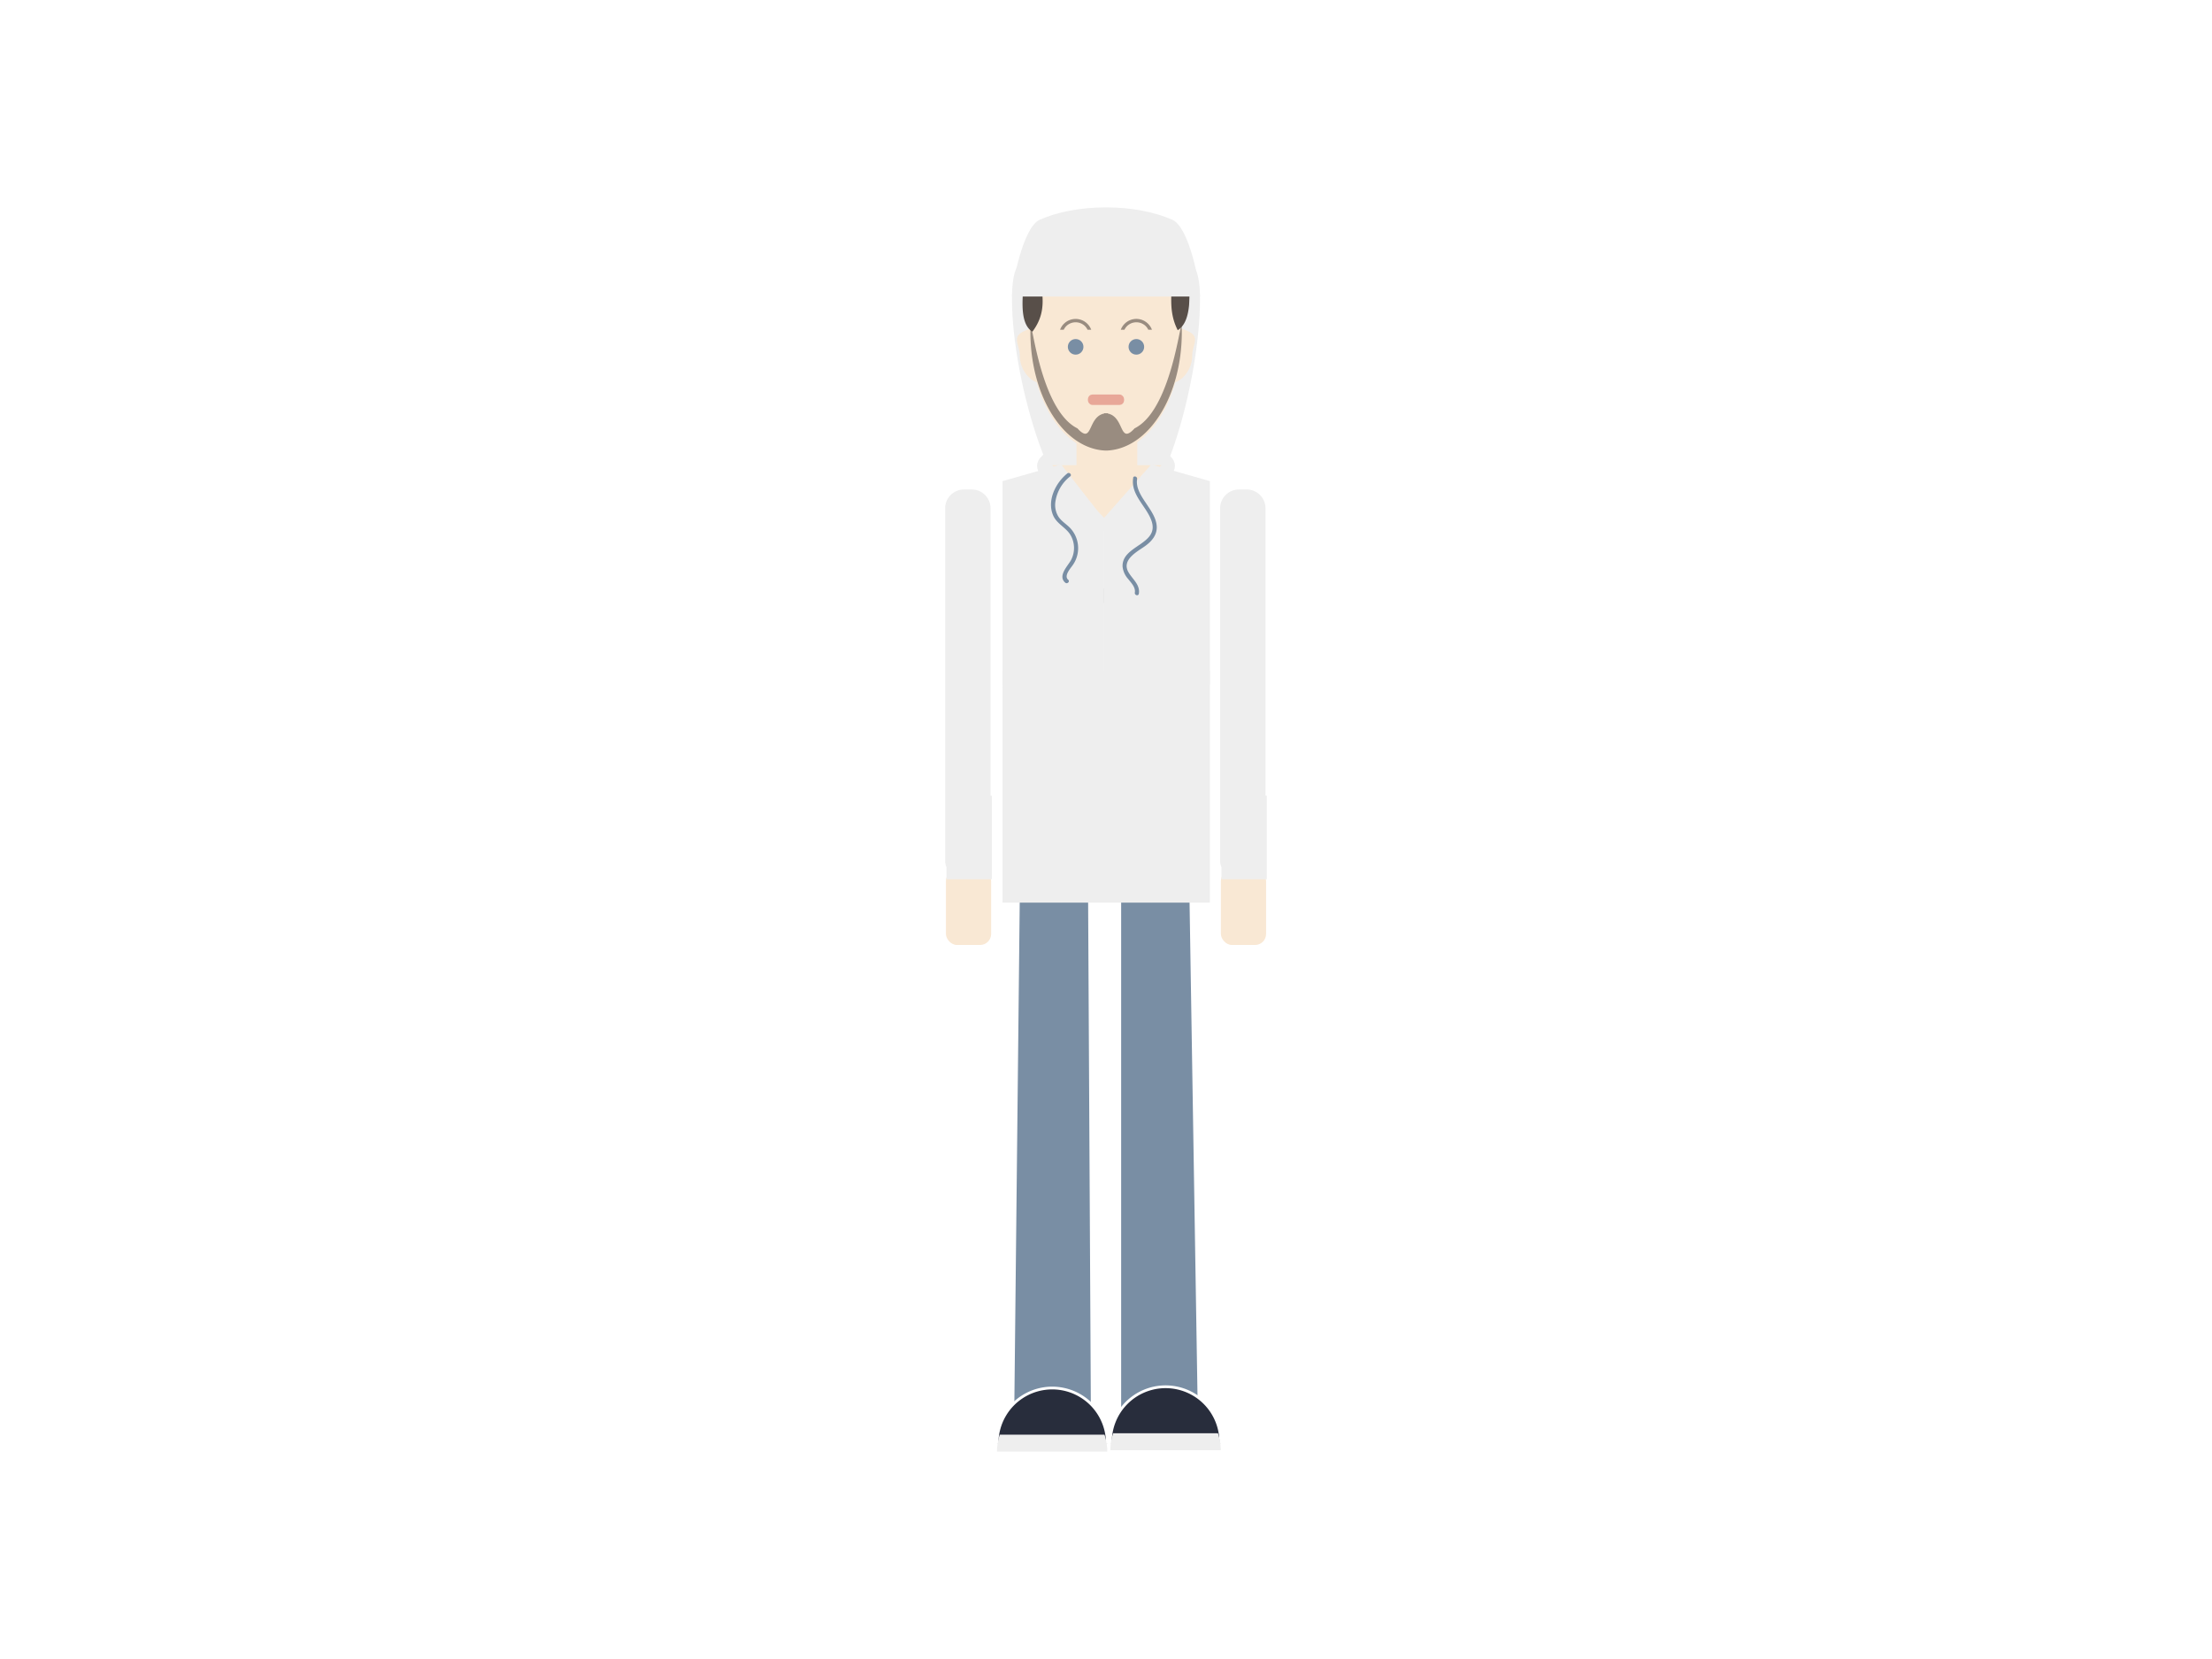 <svg id="Layer_1" data-name="Layer 1" xmlns="http://www.w3.org/2000/svg" viewBox="0 0 800 600"><defs><style>.cls-1{fill:#fff;}.cls-2{fill:#eee;}.cls-11,.cls-3{fill:#282d3c;}.cls-4{fill:none;stroke:#e0d0be;}.cls-10,.cls-11,.cls-4{stroke-miterlimit:10;}.cls-5{fill:#798ea4;}.cls-6{fill:#bebebe;}.cls-7{fill:#f9e8d4;}.cls-8,.cls-9{fill:#584f49;}.cls-9{opacity:0.6;}.cls-10{fill:#e8a798;stroke:#e8a798;}.cls-11{stroke:#fff;}</style></defs><title>goodam</title><rect class="cls-1" width="800" height="600"/><path class="cls-2" d="M434,108.45c0,28.35-13.78,83.62-33.35,83.62S366,136.8,366,108.45s13.5-4.24,33.06-4.24S434,80.11,434,108.45Z"/><polygon class="cls-2" points="404.29 172.16 412.56 163.35 417.84 168.31 406.27 180.64 404.29 172.16"/><polygon class="cls-2" points="396.1 172.16 387.84 163.35 382.55 168.31 394.13 180.64 396.1 172.16"/><polygon class="cls-3" points="429.83 317.98 369.45 317.98 368.24 293.83 428.62 293.83 429.83 317.98"/><line class="cls-4" x1="389.49" y1="102.73" x2="408.67" y2="102.73"/><line class="cls-4" x1="391.98" y1="106.9" x2="406.47" y2="106.9"/><polygon class="cls-5" points="394.52 508.96 366.84 508.96 369.25 284.19 393.31 284.19 394.52 508.96"/><polygon class="cls-5" points="433.16 508.96 405.48 508.96 405.48 284.19 429.54 284.19 433.16 508.96"/><path class="cls-6" d="M394.05,208.63l-3.67-2,.12,2a5.76,5.76,0,0,0-7.56,6.51,6.83,6.83,0,0,1,.32,2.08c-.07.7-.64,1.42-1.34,1.32.72,2.59,5.51,1.22,6.77,3.59,1.05,2-1.53,4.39-.78,6.51a3.24,3.24,0,0,0,1.39,1.58,4.93,4.93,0,0,0,4.9.36,3.55,3.55,0,0,0,1.65-4.39,18.49,18.49,0,0,1-1.09-1.94c-.43-1.39.56-2.83,1.69-3.77s2.46-1.71,3.14-3a5.11,5.11,0,0,0-.89-5.4A15.13,15.13,0,0,0,394.05,208.63Z"/><path class="cls-6" d="M417.45,213.81l-4-2.27c1.63,2,0,5,.1,7.54l4,4.84A7.67,7.67,0,0,0,417.45,213.81Z"/><path class="cls-6" d="M400.54,227.78c.16-.31.33-.62.51-.92A1,1,0,0,0,400.54,227.78Z"/><path class="cls-6" d="M408.78,209.77c1.64-.82,2.62-3.35,4.54-3.9a26.31,26.31,0,0,0-5.56-4.86l-.09-1a8.22,8.22,0,0,0-1.09.26l-.74-.44.19.64a9.6,9.6,0,0,0-5,4.37,27,27,0,0,0,4.48,4.19,4.11,4.11,0,0,0,2.14,1,2.3,2.3,0,0,0,1-.19l-.08-.88Z"/><path class="cls-6" d="M412.58,222.59l1.62,5.46c1.51-1.19,3.19-3.07,2.26-4.76-.47-.87-1.51-1.28-2.14-2a3.41,3.41,0,0,1-.73-2.17l-2.09-2.53A34.46,34.46,0,0,1,412.58,222.59Z"/><path class="cls-6" d="M408.62,209.84l.15,1.48a4.09,4.09,0,0,0-3.23,7c.86.83,2.23,1.79,1.67,2.85a2.23,2.23,0,0,1-1,.82,13.61,13.61,0,0,0-5.13,4.86,1.46,1.46,0,0,1,.8-.26,3.76,3.76,0,0,1,1.83.68l5.51,3.3a2.68,2.68,0,0,0,2.18.54c.9-.33,1.15-1.46,1.23-2.42a35.62,35.62,0,0,0,0-6.11l-3.8-12.82Z"/><rect class="cls-7" x="342.11" y="314.66" width="16.35" height="27.11" rx="4"/><path class="cls-2" d="M358.25,287.76v-104a6.82,6.82,0,0,0-6.86-6.73h-2.7a6.81,6.81,0,0,0-6.86,6.73V311.23a6.53,6.53,0,0,0,.48,2.42V318h16.42v-30.2Z"/><ellipse class="cls-2" cx="400" cy="168.5" rx="24.93" ry="9.73"/><rect class="cls-7" x="441.55" y="314.66" width="16.35" height="27.11" rx="4"/><path class="cls-2" d="M457.69,287.76v-104a6.81,6.81,0,0,0-6.86-6.73h-2.7a6.81,6.81,0,0,0-6.86,6.73V311.23a6.53,6.53,0,0,0,.48,2.42V318h16.42v-30.2Z"/><rect class="cls-2" x="362.58" y="242.63" width="75" height="83.82"/><polygon class="cls-7" points="420.1 168.23 399.59 187.55 380.54 168.23 389.33 168.23 389.33 159.78 400.32 159.78 411.31 159.78 411.31 168.23 420.1 168.23"/><path class="cls-7" d="M427.23,121.82c0,11.56-3.05,22-8,29.6S407.52,163.68,400,163.68s-14.33-4.69-19.25-12.26-8-18-8-29.6-1.53-22,3.4-29.59S392.48,80,400,80s18.91,4.69,23.83,12.26S427.23,110.27,427.23,121.82Z"/><path class="cls-7" d="M431.19,128.42a11.09,11.09,0,0,1-2.71,7.37,8.52,8.52,0,0,1-13.08,0,11.4,11.4,0,0,1,0-14.73,8.74,8.74,0,0,1,6.54-3.06c2.55,0,7.92,1.17,9.59,3.06S431.19,125.55,431.19,128.42Z"/><path class="cls-7" d="M368.81,128.42a11.09,11.09,0,0,0,2.71,7.37,8.52,8.52,0,0,0,13.08,0,11.4,11.4,0,0,0,0-14.73,8.74,8.74,0,0,0-6.54-3.06c-2.55,0-7.92,1.17-9.59,3.06S368.81,125.55,368.81,128.42Z"/><path class="cls-8" d="M430.1,99.93a100.9,100.9,0,0,1-.05,10.39c-.36,3.83-1.4,7.45-4.11,9.1-4.92-9.65.25-17.6-4.55-21.94s-19.59-6.26-23.72-6.26-16.79,2.14-20,6.65,2.91,12.6-4.29,22.08c-2.71-1.65-3.47-5.4-3.56-9.36s.5-8.15.5-10.66a12.35,12.35,0,0,1,2.35-7.08A21,21,0,0,1,379,87.07a55.81,55.81,0,0,1,9.51-4.73,31.11,31.11,0,0,1,23.28,0,55.81,55.81,0,0,1,9.51,4.73,20.8,20.8,0,0,1,6.41,5.78A12.35,12.35,0,0,1,430.1,99.93Z"/><circle class="cls-5" cx="389.02" cy="125.44" r="2.82"/><circle class="cls-5" cx="410.98" cy="125.44" r="2.82"/><path class="cls-9" d="M384.71,119.25a4.74,4.74,0,0,1,.89-1.28,4.84,4.84,0,0,1,6.83,0,5,5,0,0,1,.9,1.28h1.32a6,6,0,0,0-5.63-3.9,6,6,0,0,0-4.27,1.77,5.8,5.8,0,0,0-1.36,2.13Z"/><path class="cls-9" d="M406.67,119.25a5,5,0,0,1,.9-1.28,4.84,4.84,0,0,1,6.83,0,4.74,4.74,0,0,1,.89,1.28h1.32a5.8,5.8,0,0,0-1.36-2.13,6,6,0,0,0-8.54,0,6.07,6.07,0,0,0-1.36,2.13Z"/><rect class="cls-10" x="393.96" y="143.18" width="12.08" height="2.78" rx="1.15"/><path class="cls-9" d="M410.34,154.92c-5.64,6.15-3.55-4.16-9.72-5.37v-.12a6.42,6.42,0,0,1-1.24,0v.12c-6.17,1.21-4.08,11.52-9.72,5.37-14.7-7.26-17-46.64-17-34.81s3.12,22.55,8.17,30.31c4.82,7.42,11.41,12.12,18.71,12.52v0l.5,0,.5,0v0c7.3-.4,13.89-5.1,18.71-12.52,5.05-7.76,8.17-18.47,8.17-30.31S425,147.66,410.34,154.92Z"/><path class="cls-2" d="M434,107.24c0-4.23-3.8-25-10-27.75S409.38,75,400,75s-17.88,1.72-24,4.49S366,103,366,107.24"/><polygon class="cls-2" points="399.08 303.49 416.38 326.45 429.28 293.83 437.58 247.21 437.58 174.01 416.38 167.97 416.38 167.97 399.08 187.55 399.08 303.49"/><polygon class="cls-2" points="399.08 303.49 383.77 326.45 368.89 293.83 362.58 247.21 362.58 174.01 383.77 167.97 383.77 167.97 399.08 187.55 399.08 303.49"/><path class="cls-5" d="M386,171.23c-4.23,3.4-7.4,9.75-5.14,15.12,1.29,3.07,4.51,4.31,6.21,7a9.31,9.31,0,0,1,.19,9.38c-1.24,2.12-4.75,5.63-2,8,.74.62,1.8-.44,1.06-1.06-1.59-1.35.68-3.93,1.54-5.13a10.5,10.5,0,0,0,1.93-4.62,10.63,10.63,0,0,0-2.9-9.11c-1.41-1.4-3.19-2.43-4.23-4.18a8,8,0,0,1-1-4.9,14.18,14.18,0,0,1,5.39-9.44c.75-.6-.32-1.66-1.06-1.06Z"/><path class="cls-5" d="M409.84,172.83c-1,6.23,4.88,10.27,6.67,15.69C419.29,197,405.56,197.19,406,205a8,8,0,0,0,2,4.38c1.08,1.39,2.74,3,2.43,4.94-.15,1,1.29,1.35,1.45.4.53-3.27-2.3-5.22-3.76-7.78-2.47-4.3,2.65-7.15,5.62-9.17,2.64-1.79,4.89-4.25,4.59-7.65-.25-2.8-1.94-5.25-3.45-7.52-1.8-2.72-4.17-5.88-3.63-9.34.14-.95-1.3-1.35-1.45-.4Z"/><path class="cls-11" d="M401.61,521.94a19.95,19.95,0,1,1,39.89,0"/><path class="cls-11" d="M400.49,521.94a19.94,19.94,0,1,0-39.88,0"/><path class="cls-2" d="M361.58,518.87a19.72,19.72,0,0,0-1,6.13h39.88a19.72,19.72,0,0,0-1-6.13Z"/><path class="cls-2" d="M402.58,518.36a20.07,20.07,0,0,0-1,6.13H441.5a20.07,20.07,0,0,0-1-6.13Z"/></svg>